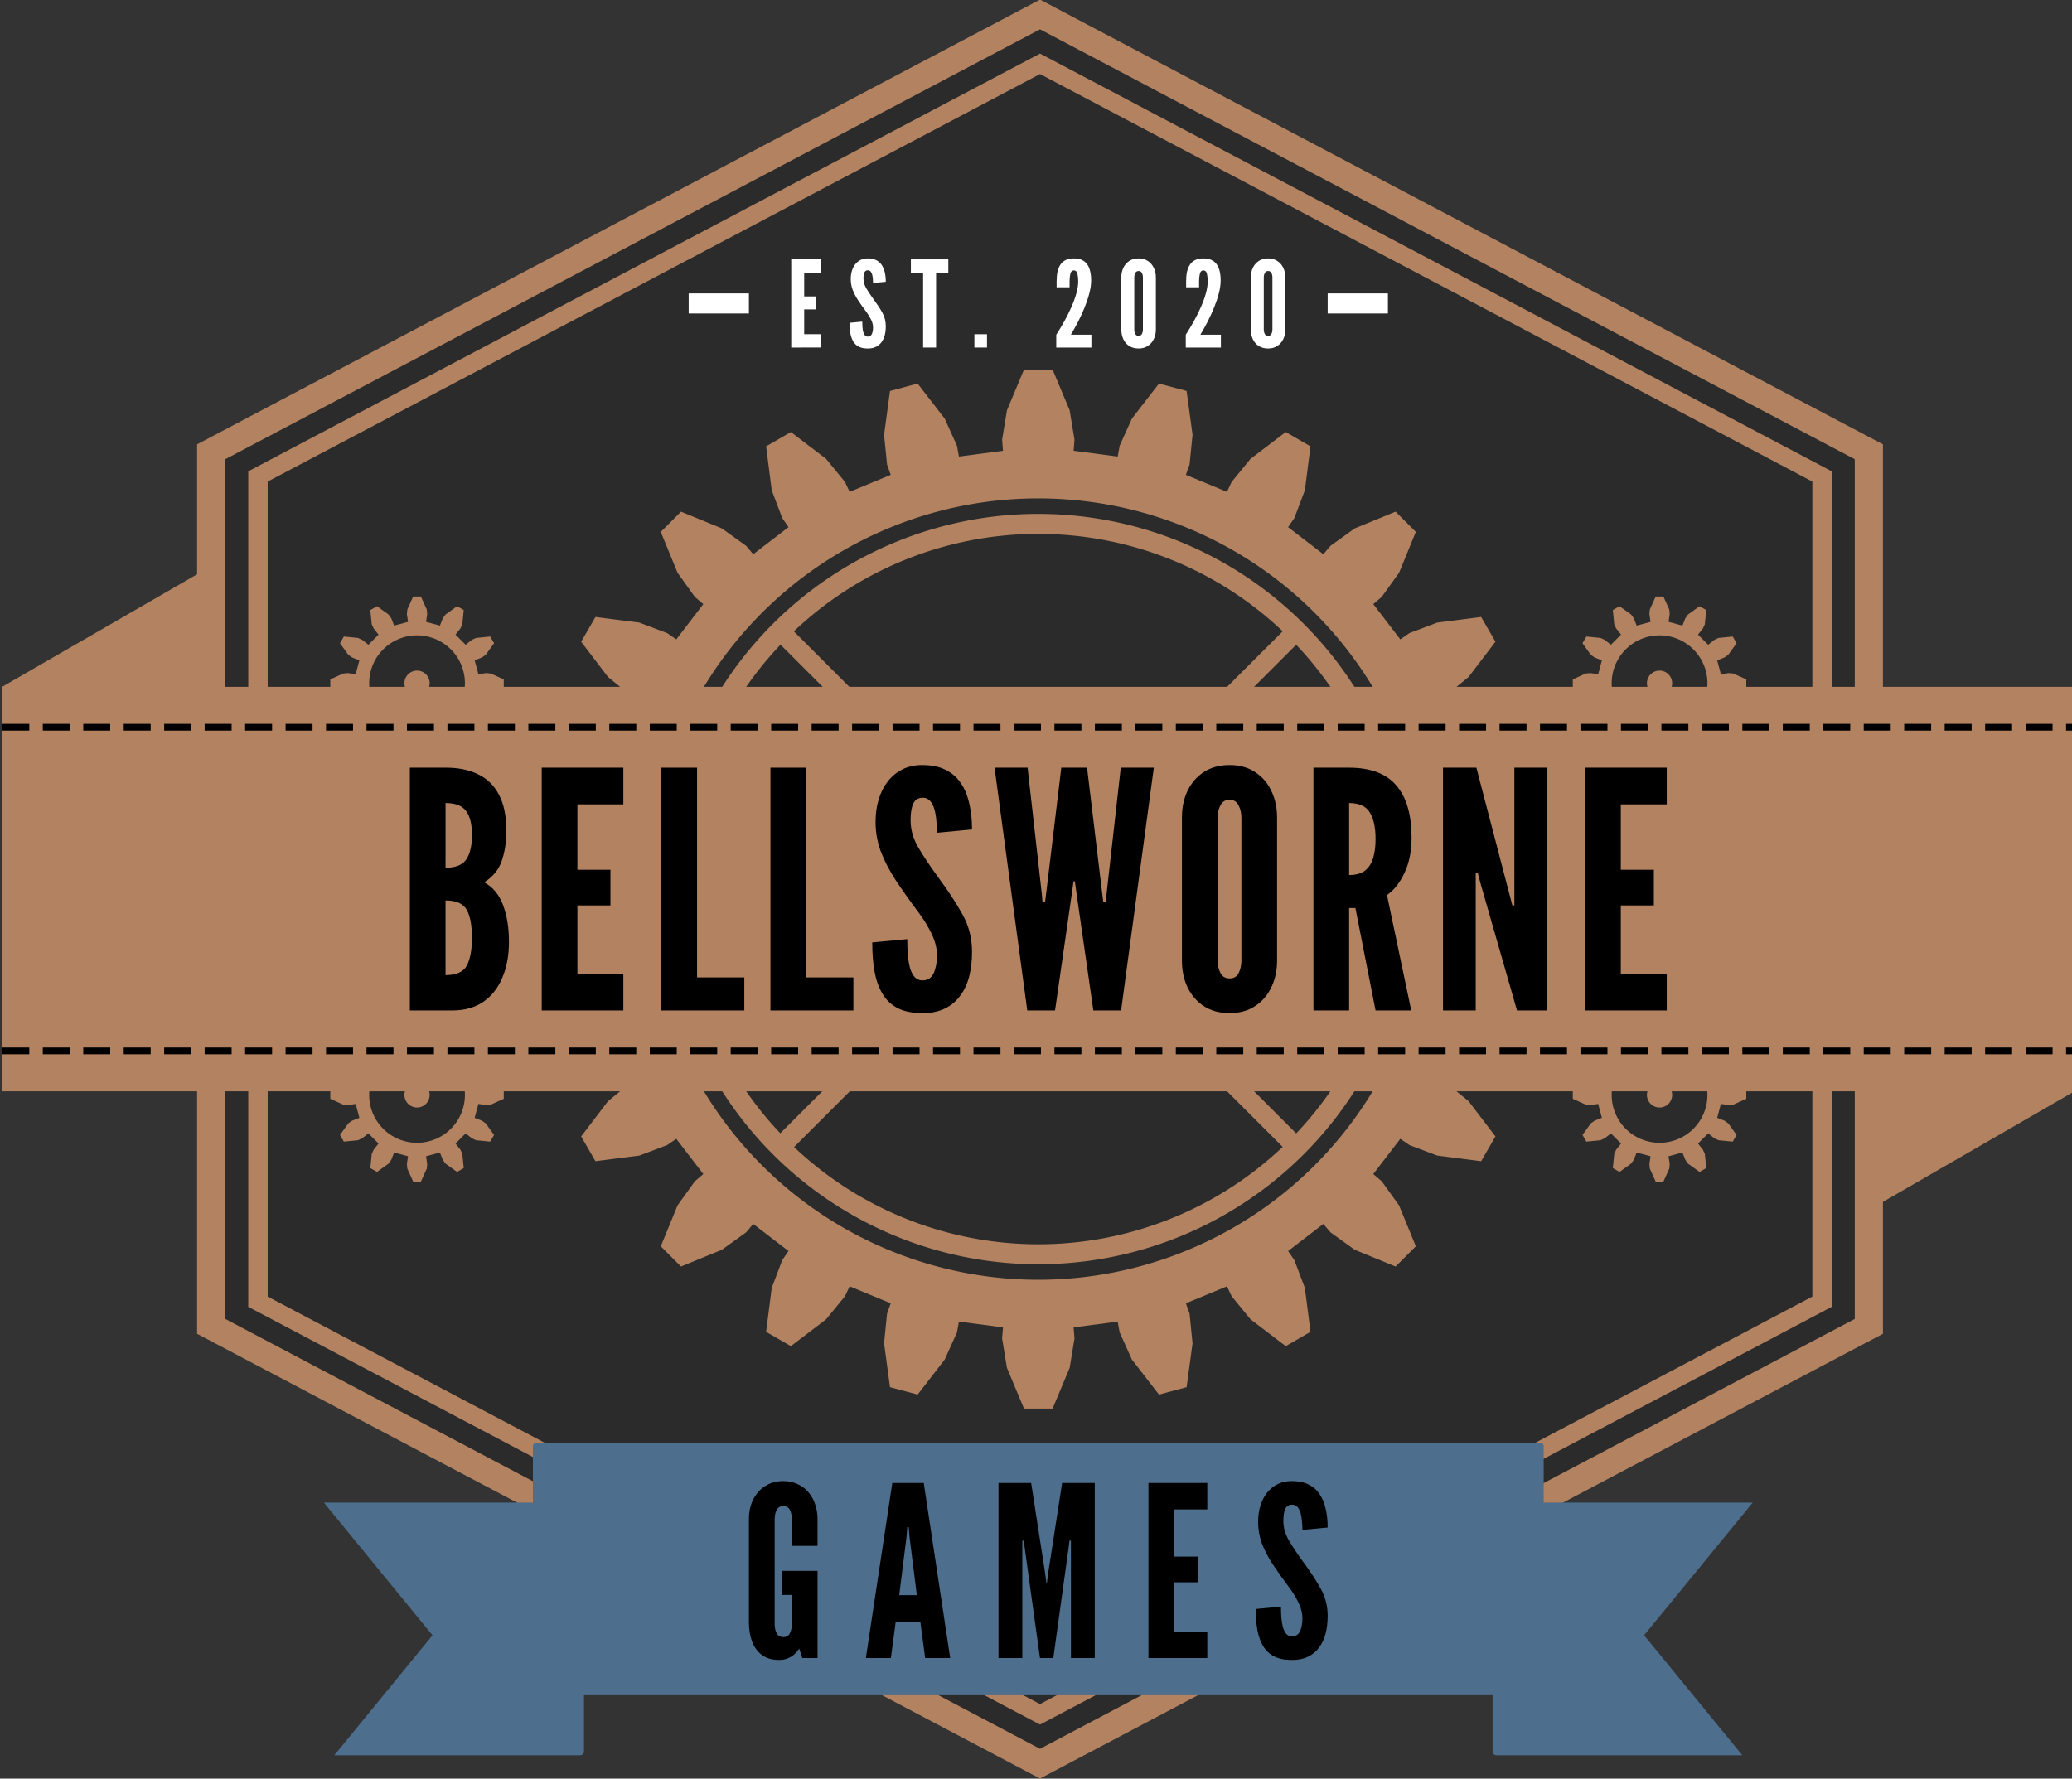 <?xml version="1.0" encoding="UTF-8" standalone="no"?>
<svg
   sodipodi:docname="bellsworne-games-logo-no-bg.svg"
   inkscape:version="1.2.2 (b0a8486541, 2022-12-01)"
   id="svg8"
   version="1.1"
   viewBox="0 0 635 545.221"
   height="2060.677"
   width="2400"
   inkscape:export-filename="D:\Bellsworne\bellsworne-banner-v1.png"
   inkscape:export-xdpi="95.800003"
   inkscape:export-ydpi="95.800003"
   xmlns:inkscape="http://www.inkscape.org/namespaces/inkscape"
   xmlns:sodipodi="http://sodipodi.sourceforge.net/DTD/sodipodi-0.dtd"
   xmlns="http://www.w3.org/2000/svg"
   xmlns:svg="http://www.w3.org/2000/svg"
   xmlns:rdf="http://www.w3.org/1999/02/22-rdf-syntax-ns#"
   xmlns:cc="http://creativecommons.org/ns#"
   xmlns:dc="http://purl.org/dc/elements/1.1/">
  <rect x="0" y="0" width="635" height="545.221" fill="#333333" stroke="none"/>
  <defs
     id="defs2" />
  <sodipodi:namedview
     id="base"
     pagecolor="#ffffff"
     bordercolor="#666666"
     borderopacity="1.0"
     inkscape:pageopacity="0"
     inkscape:pageshadow="2"
     inkscape:zoom="0.04"
     inkscape:cx="-2125"
     inkscape:cy="1275"
     inkscape:document-units="px"
     inkscape:current-layer="layer1"
     inkscape:document-rotation="0"
     showgrid="false"
     inkscape:showpageshadow="false"
     showborder="false"
     units="px"
     inkscape:window-width="1920"
     inkscape:window-height="1016"
     inkscape:window-x="0"
     inkscape:window-y="0"
     inkscape:window-maximized="1"
     inkscape:snap-nodes="true"
     inkscape:snap-smooth-nodes="true"
     inkscape:snap-midpoints="false"
     inkscape:snap-intersection-paths="false"
     inkscape:object-paths="false"
     inkscape:snap-text-baseline="false"
     inkscape:snap-others="false"
     inkscape:object-nodes="false"
     inkscape:snap-bbox="false"
     inkscape:bbox-nodes="false"
     inkscape:snap-bbox-edge-midpoints="false"
     inkscape:snap-bbox-midpoints="false"
     inkscape:snap-global="true"
     inkscape:snap-object-midpoints="false"
     inkscape:pagecheckerboard="0"
     inkscape:deskcolor="#d1d1d1" />
  <g
     inkscape:label="Layer 1"
     inkscape:groupmode="layer"
     id="layer1"
     transform="translate(9915.468,544.427)">
    <g
       id="g3670"
       transform="matrix(2.056,0,0,2.056,-13471.28,129.424)"
       style="display:inline">
      <path
         id="ellipse3609"
         style="fill:#ff0000;stroke-width:0.265"
         d="m 1950.078,-150.134 a 64.216,39.688 0 0 1 -64.216,39.688 64.216,39.688 0 0 1 -64.216,-39.688 64.216,39.688 0 0 1 64.216,-39.688 64.216,39.688 0 0 1 64.216,39.688 z" />
      <path
         style="fill:#b28261;fill-opacity:1;stroke:none;stroke-width:0.265px;stroke-linecap:butt;stroke-linejoin:miter;stroke-opacity:1"
         d="m 2038.704,-165.037 -49.179,28.393 2.7,-40.742 39.158,-0.794 z"
         id="path3611" />
      <path
         style="fill:#b28261;fill-opacity:1;stroke:none;stroke-width:0.265px;stroke-linecap:butt;stroke-linejoin:miter;stroke-opacity:1"
         d="m 1729.795,-225.347 42.385,-24.471 -1.676,43.328 -34.925,-6.615 -5.783,-12.242"
         id="path3613" />
      <path
         id="path3615"
         style="fill:#2b2b2b;stroke-width:2.646"
         inkscape:transform-center-x="6.6571939e-06"
         inkscape:transform-center-y="1.7657093e-06"
         transform="matrix(1.094,0,0,1,1243.464,-106.886)"
         d="m 692.519,-26.785 -106.557,61.521 -106.557,-61.521 0,-123.041 106.557,-61.521 106.557,61.521 z" />
      <path
         id="path3617"
         style="fill:#2b2b2b;stroke-width:3.839"
         inkscape:transform-center-x="6.1697596e-06"
         inkscape:transform-center-y="1.6364255e-06"
         transform="matrix(1.094,0,0,1,1243.464,-106.886)"
         d="m 698.892,-23.106 -112.93,65.2 -112.93,-65.2 0,-130.4 112.93,-65.2 112.93,65.2 z" />
      <path
         id="path3619"
         style="fill:none;stroke:#b28261;stroke-width:2.646"
         inkscape:transform-center-x="6.6571939e-06"
         inkscape:transform-center-y="1.7657093e-06"
         transform="matrix(1.094,0,0,1,1243.464,-106.886)"
         d="m 692.519,-26.785 -106.557,61.521 -106.557,-61.521 0,-123.041 106.557,-61.521 106.557,61.521 z" />
      <path
         id="path3621"
         style="fill:none;stroke:#b28261;stroke-width:3.839"
         inkscape:transform-center-x="6.1697596e-06"
         inkscape:transform-center-y="1.6364255e-06"
         transform="matrix(1.094,0,0,1,1243.464,-106.886)"
         d="m 698.892,-23.106 -112.93,65.2 -112.93,-65.2 0,-130.4 112.93,-65.2 112.93,65.2 z" />
      <path
         id="path3623"
         style="fill:#b28261;fill-opacity:1;stroke:none;stroke-width:0.936"
         d="m 1882.117,-272.643 -2.545,6.083 -0.717,4.377 0.133,1.642 -6.57,0.865 -0.296,-1.62 -1.825,-4.043 -4.034,-5.219 -4.12,1.104 -0.883,6.535 0.441,4.414 0.552,1.551 -6.122,2.536 -0.706,-1.488 -2.809,-3.432 -5.248,-3.995 -3.692,2.132 0.838,6.541 1.567,4.149 0.936,1.357 -5.257,4.032 -1.066,-1.254 -3.602,-2.587 -6.102,-2.501 -3.015,3.015 2.502,6.102 2.587,3.602 1.254,1.066 -4.032,5.257 -1.357,-0.936 -4.149,-1.567 -6.541,-0.837 -2.132,3.692 3.995,5.248 3.432,2.809 1.488,0.706 -2.536,6.122 -1.551,-0.554 -4.414,-0.439 -6.535,0.883 -1.103,4.12 5.217,4.034 4.043,1.825 1.62,0.296 -0.865,6.568 -1.642,-0.132 -4.377,0.717 -6.084,2.545 v 4.264 l 6.084,2.545 4.377,0.719 1.642,-0.133 0.865,6.568 -1.62,0.298 -4.043,1.825 -5.217,4.034 1.103,4.118 6.535,0.885 4.414,-0.441 1.551,-0.552 2.536,6.12 -1.488,0.706 -3.432,2.81 -3.995,5.246 2.132,3.694 6.541,-0.837 4.149,-1.569 1.357,-0.934 4.032,5.255 -1.254,1.068 -2.587,3.602 -2.502,6.102 3.015,3.015 6.102,-2.501 3.602,-2.589 1.066,-1.254 5.257,4.034 -0.936,1.355 -1.567,4.149 -0.838,6.542 3.692,2.132 5.248,-3.997 2.809,-3.432 0.706,-1.487 6.122,2.534 -0.552,1.552 -0.441,4.412 0.883,6.537 4.12,1.103 4.034,-5.217 1.825,-4.043 0.296,-1.62 6.57,0.865 -0.133,1.642 0.717,4.376 2.545,6.085 h 4.264 l 2.547,-6.085 0.717,-4.376 -0.133,-1.642 6.568,-0.865 0.298,1.62 1.825,4.043 4.034,5.217 4.12,-1.103 0.883,-6.537 -0.441,-4.412 -0.552,-1.552 6.12,-2.534 0.708,1.487 2.809,3.432 5.246,3.997 3.693,-2.132 -0.837,-6.542 -1.569,-4.149 -0.934,-1.355 5.255,-4.034 1.068,1.254 3.602,2.589 6.102,2.501 3.015,-3.015 -2.501,-6.102 -2.589,-3.602 -1.254,-1.068 4.034,-5.255 1.355,0.934 4.149,1.569 6.543,0.837 2.132,-3.694 -3.995,-5.246 -3.434,-2.81 -1.487,-0.706 2.534,-6.12 1.552,0.552 4.412,0.441 6.537,-0.885 1.103,-4.118 -5.217,-4.034 -4.043,-1.825 -1.62,-0.298 0.865,-6.568 1.642,0.133 4.378,-0.719 6.083,-2.545 v -4.264 l -6.083,-2.545 -4.378,-0.717 -1.642,0.132 -0.865,-6.568 1.62,-0.296 4.043,-1.825 5.217,-4.034 -1.103,-4.12 -6.537,-0.883 -4.412,0.439 -1.552,0.554 -2.534,-6.122 1.487,-0.706 3.434,-2.809 3.995,-5.248 -2.132,-3.692 -6.543,0.837 -4.149,1.567 -1.355,0.936 -4.034,-5.257 1.254,-1.066 2.589,-3.602 2.501,-6.102 -3.015,-3.015 -6.102,2.501 -3.602,2.587 -1.068,1.254 -5.255,-4.032 0.934,-1.357 1.569,-4.149 0.837,-6.541 -3.693,-2.132 -5.246,3.995 -2.809,3.432 -0.708,1.488 -6.12,-2.536 0.552,-1.551 0.441,-4.414 -0.883,-6.535 -4.12,-1.104 -4.034,5.219 -1.825,4.043 -0.298,1.62 -6.568,-0.865 0.133,-1.642 -0.717,-4.377 -2.547,-6.083 z m 1.915,19.199 a 58.252,58.252 0 0 1 0.218,0 58.252,58.252 0 0 1 58.253,58.251 58.252,58.252 0 0 1 -58.253,58.253 58.252,58.252 0 0 1 -58.251,-58.253 58.252,58.252 0 0 1 58.033,-58.251 z m 0.218,2.313 a 55.938,55.938 0 0 0 -55.938,55.94 55.938,55.938 0 0 0 55.938,55.938 55.938,55.938 0 0 0 55.94,-55.938 55.938,55.938 0 0 0 -55.94,-55.94 z m -0.296,2.979 a 52.959,52.959 0 0 1 0.296,0 52.959,52.959 0 0 1 36.433,14.522 l -31.655,31.655 a 8.185,8.185 0 0 0 -4.452,-1.318 8.185,8.185 0 0 0 -4.849,1.591 l -31.917,-31.919 a 52.959,52.959 0 0 1 36.144,-14.531 z m -38.132,16.519 31.961,31.961 a 8.185,8.185 0 0 0 -1.393,4.566 8.185,8.185 0 0 0 1.3,4.425 l -31.898,31.897 a 52.959,52.959 0 0 1 -14.5,-36.406 52.959,52.959 0 0 1 14.531,-36.442 z m 76.867,0.011 a 52.959,52.959 0 0 1 14.522,36.433 52.959,52.959 0 0 1 -14.518,36.426 l -31.509,-31.509 a 8.185,8.185 0 0 0 1.578,-4.833 8.185,8.185 0 0 0 -1.657,-4.935 z m -43.021,43.067 a 8.185,8.185 0 0 0 4.908,1.636 8.185,8.185 0 0 0 4.549,-1.382 l 31.553,31.553 a 52.959,52.959 0 0 1 -36.428,14.518 52.959,52.959 0 0 1 -36.408,-14.498 z" />
      <path
         id="path3625"
         style="fill:#b28261;fill-opacity:1;stroke:none;stroke-width:0.581;stroke-opacity:1"
         d="m 1791.072,-238.813 -0.874,1.931 -0.067,0.685 0.171,1.167 -2.067,0.554 -0.435,-1.097 -0.4,-0.559 -1.723,-1.235 -0.994,0.574 0.208,2.11 0.285,0.626 0.732,0.925 -1.513,1.513 -0.925,-0.732 -0.626,-0.285 -2.11,-0.208 -0.574,0.994 1.235,1.723 0.559,0.4 1.097,0.435 -0.554,2.067 -1.167,-0.171 -0.685,0.067 -1.931,0.874 v 1.148 l 1.931,0.874 0.685,0.066 1.167,-0.171 0.554,2.067 -1.097,0.435 -0.559,0.4 -1.235,1.722 0.574,0.994 2.11,-0.209 0.626,-0.285 0.925,-0.732 1.513,1.513 -0.732,0.925 -0.285,0.626 -0.208,2.109 0.994,0.574 1.723,-1.235 0.4,-0.56 0.435,-1.097 2.067,0.554 -0.171,1.167 0.067,0.685 0.874,1.931 h 1.147 l 0.874,-1.931 0.066,-0.685 -0.171,-1.167 2.067,-0.554 0.435,1.097 0.4,0.56 1.722,1.235 0.994,-0.574 -0.208,-2.109 -0.285,-0.626 -0.732,-0.925 1.513,-1.513 0.925,0.732 0.626,0.285 2.109,0.209 0.574,-0.994 -1.235,-1.722 -0.56,-0.4 -1.097,-0.435 0.554,-2.067 1.167,0.171 0.685,-0.066 1.931,-0.874 v -1.148 l -1.931,-0.874 -0.685,-0.067 -1.167,0.171 -0.554,-2.067 1.097,-0.435 0.56,-0.4 1.235,-1.723 -0.574,-0.994 -2.109,0.208 -0.626,0.285 -0.925,0.732 -1.513,-1.513 0.732,-0.925 0.285,-0.626 0.208,-2.11 -0.994,-0.574 -1.722,1.235 -0.4,0.559 -0.435,1.097 -2.067,-0.554 0.171,-1.167 -0.066,-0.685 -0.874,-1.931 z m 0.522,5.795 a 7.135,7.135 0 0 1 0.052,0 7.135,7.135 0 0 1 7.135,7.135 7.135,7.135 0 0 1 -7.135,7.135 7.135,7.135 0 0 1 -7.135,-7.135 7.135,7.135 0 0 1 7.083,-7.135 z" />
      <path
         id="path3627"
         style="fill:#b28261;fill-opacity:1;stroke:none;stroke-width:0.032;stroke-miterlimit:4;stroke-dasharray:none;stroke-dashoffset:0;stroke-opacity:1"
         d="m 1793.526,-225.883 a 1.88,1.88 0 0 1 -1.88,1.88 1.88,1.88 0 0 1 -1.881,-1.88 1.88,1.88 0 0 1 1.881,-1.88 1.88,1.88 0 0 1 1.88,1.88 z" />
      <path
         id="path3629"
         style="fill:#b28261;fill-opacity:1;stroke:none;stroke-width:0.581;stroke-opacity:1"
         d="m 1976.28,-238.813 -0.874,1.931 -0.067,0.685 0.171,1.167 -2.067,0.554 -0.435,-1.097 -0.4,-0.559 -1.723,-1.235 -0.994,0.574 0.208,2.11 0.285,0.626 0.732,0.925 -1.513,1.513 -0.925,-0.732 -0.626,-0.285 -2.11,-0.208 -0.574,0.994 1.235,1.723 0.559,0.4 1.097,0.435 -0.554,2.067 -1.167,-0.171 -0.685,0.067 -1.931,0.874 v 1.148 l 1.931,0.874 0.685,0.066 1.167,-0.171 0.554,2.067 -1.097,0.435 -0.559,0.4 -1.235,1.722 0.574,0.994 2.11,-0.209 0.626,-0.285 0.925,-0.732 1.513,1.513 -0.732,0.925 -0.285,0.626 -0.208,2.109 0.994,0.574 1.723,-1.235 0.4,-0.56 0.435,-1.097 2.067,0.554 -0.171,1.167 0.067,0.685 0.874,1.931 h 1.147 l 0.874,-1.931 0.066,-0.685 -0.171,-1.167 2.067,-0.554 0.435,1.097 0.4,0.56 1.722,1.235 0.994,-0.574 -0.208,-2.109 -0.285,-0.626 -0.732,-0.925 1.513,-1.513 0.925,0.732 0.626,0.285 2.109,0.209 0.574,-0.994 -1.235,-1.722 -0.56,-0.4 -1.097,-0.435 0.554,-2.067 1.167,0.171 0.685,-0.066 1.931,-0.874 v -1.148 l -1.931,-0.874 -0.685,-0.067 -1.167,0.171 -0.554,-2.067 1.097,-0.435 0.56,-0.4 1.235,-1.723 -0.574,-0.994 -2.109,0.208 -0.626,0.285 -0.925,0.732 -1.513,-1.513 0.732,-0.925 0.285,-0.626 0.208,-2.11 -0.994,-0.574 -1.722,1.235 -0.4,0.559 -0.435,1.097 -2.067,-0.554 0.171,-1.167 -0.066,-0.685 -0.874,-1.931 z m 0.522,5.795 a 7.135,7.135 0 0 1 0.052,0 7.135,7.135 0 0 1 7.135,7.135 7.135,7.135 0 0 1 -7.135,7.135 7.135,7.135 0 0 1 -7.135,-7.135 7.135,7.135 0 0 1 7.083,-7.135 z" />
      <path
         id="path3631"
         style="fill:#b28261;fill-opacity:1;stroke:none;stroke-width:0.032;stroke-miterlimit:4;stroke-dasharray:none;stroke-dashoffset:0;stroke-opacity:1"
         d="m 1978.734,-225.883 a 1.88,1.88 0 0 1 -1.881,1.88 1.88,1.88 0 0 1 -1.88,-1.88 1.88,1.88 0 0 1 1.88,-1.88 1.88,1.88 0 0 1 1.881,1.88 z" />
      <path
         id="path3633"
         style="fill:#b28261;fill-opacity:1;stroke:none;stroke-width:0.581;stroke-opacity:1"
         d="m 1791.072,-177.429 -0.874,1.931 -0.067,0.685 0.171,1.167 -2.067,0.554 -0.435,-1.097 -0.4,-0.559 -1.723,-1.235 -0.994,0.574 0.208,2.11 0.285,0.626 0.732,0.925 -1.513,1.513 -0.925,-0.732 -0.626,-0.285 -2.11,-0.208 -0.574,0.994 1.235,1.723 0.559,0.4 1.097,0.435 -0.554,2.067 -1.167,-0.171 -0.685,0.067 -1.931,0.874 v 1.148 l 1.931,0.874 0.685,0.066 1.167,-0.171 0.554,2.067 -1.097,0.435 -0.559,0.4 -1.235,1.722 0.574,0.994 2.11,-0.209 0.626,-0.285 0.925,-0.732 1.513,1.513 -0.732,0.925 -0.285,0.626 -0.208,2.109 0.994,0.574 1.723,-1.235 0.4,-0.56 0.435,-1.097 2.067,0.554 -0.171,1.167 0.067,0.685 0.874,1.931 h 1.147 l 0.874,-1.931 0.066,-0.685 -0.171,-1.167 2.067,-0.554 0.435,1.097 0.4,0.56 1.722,1.235 0.994,-0.574 -0.208,-2.109 -0.285,-0.626 -0.732,-0.925 1.513,-1.513 0.925,0.732 0.626,0.285 2.109,0.209 0.574,-0.994 -1.235,-1.722 -0.56,-0.4 -1.097,-0.435 0.554,-2.067 1.167,0.171 0.685,-0.066 1.931,-0.874 v -1.148 l -1.931,-0.874 -0.685,-0.067 -1.167,0.171 -0.554,-2.067 1.097,-0.435 0.56,-0.4 1.235,-1.723 -0.574,-0.994 -2.109,0.208 -0.626,0.285 -0.925,0.732 -1.513,-1.513 0.732,-0.925 0.285,-0.626 0.208,-2.11 -0.994,-0.574 -1.722,1.235 -0.4,0.559 -0.435,1.097 -2.067,-0.554 0.171,-1.167 -0.066,-0.685 -0.874,-1.931 z m 0.522,5.795 a 7.135,7.135 0 0 1 0.052,0 7.135,7.135 0 0 1 7.135,7.135 7.135,7.135 0 0 1 -7.135,7.135 7.135,7.135 0 0 1 -7.135,-7.135 7.135,7.135 0 0 1 7.083,-7.135 z" />
      <path
         id="path3635"
         style="fill:#b28261;fill-opacity:1;stroke:none;stroke-width:0.032;stroke-miterlimit:4;stroke-dasharray:none;stroke-dashoffset:0;stroke-opacity:1"
         d="m 1793.526,-164.5 a 1.88,1.88 0 0 1 -1.88,1.88 1.88,1.88 0 0 1 -1.881,-1.88 1.88,1.88 0 0 1 1.881,-1.88 1.88,1.88 0 0 1 1.88,1.88 z" />
      <path
         id="path3637"
         style="fill:#b28261;fill-opacity:1;stroke:none;stroke-width:0.581;stroke-opacity:1"
         d="m 1976.28,-177.429 -0.874,1.931 -0.067,0.685 0.171,1.167 -2.067,0.554 -0.435,-1.097 -0.4,-0.559 -1.723,-1.235 -0.994,0.574 0.208,2.11 0.285,0.626 0.732,0.925 -1.513,1.513 -0.925,-0.732 -0.626,-0.285 -2.11,-0.208 -0.574,0.994 1.235,1.723 0.559,0.4 1.097,0.435 -0.554,2.067 -1.167,-0.171 -0.685,0.067 -1.931,0.874 v 1.148 l 1.931,0.874 0.685,0.066 1.167,-0.171 0.554,2.067 -1.097,0.435 -0.559,0.4 -1.235,1.722 0.574,0.994 2.11,-0.209 0.626,-0.285 0.925,-0.732 1.513,1.513 -0.732,0.925 -0.285,0.626 -0.208,2.109 0.994,0.574 1.723,-1.235 0.4,-0.56 0.435,-1.097 2.067,0.554 -0.171,1.167 0.067,0.685 0.874,1.931 h 1.147 l 0.874,-1.931 0.066,-0.685 -0.171,-1.167 2.067,-0.554 0.435,1.097 0.4,0.56 1.722,1.235 0.994,-0.574 -0.208,-2.109 -0.285,-0.626 -0.732,-0.925 1.513,-1.513 0.925,0.732 0.626,0.285 2.109,0.209 0.574,-0.994 -1.235,-1.722 -0.56,-0.4 -1.097,-0.435 0.554,-2.067 1.167,0.171 0.685,-0.066 1.931,-0.874 v -1.148 l -1.931,-0.874 -0.685,-0.067 -1.167,0.171 -0.554,-2.067 1.097,-0.435 0.56,-0.4 1.235,-1.723 -0.574,-0.994 -2.109,0.208 -0.626,0.285 -0.925,0.732 -1.513,-1.513 0.732,-0.925 0.285,-0.626 0.208,-2.11 -0.994,-0.574 -1.722,1.235 -0.4,0.559 -0.435,1.097 -2.067,-0.554 0.171,-1.167 -0.066,-0.685 -0.874,-1.931 z m 0.522,5.795 a 7.135,7.135 0 0 1 0.052,0 7.135,7.135 0 0 1 7.135,7.135 7.135,7.135 0 0 1 -7.135,7.135 7.135,7.135 0 0 1 -7.135,-7.135 7.135,7.135 0 0 1 7.083,-7.135 z" />
      <path
         id="path3639"
         style="fill:#b28261;fill-opacity:1;stroke:none;stroke-width:0.032;stroke-miterlimit:4;stroke-dasharray:none;stroke-dashoffset:0;stroke-opacity:1"
         d="m 1978.734,-164.5 a 1.88,1.88 0 0 1 -1.881,1.88 1.88,1.88 0 0 1 -1.88,-1.88 1.88,1.88 0 0 1 1.88,-1.88 1.88,1.88 0 0 1 1.881,1.88 z" />
      <path
         id="rect3641"
         style="fill:#b28261;stroke-width:3.597"
         d="m 1729.795,-225.347 h 308.908 v 60.31 h -308.908 z" />
      <g
         aria-label="BELLSWORNE"
         id="text3645"
         style="font-size:49.248px;line-height:1.25;-inkscape-font-specification:sans-serif;letter-spacing:1.73px;stroke-width:0.513">
        <path
           d="m 1790.574,-177.093 v -36.197 h 5.417 q 2.758,0 4.752,0.985 2.019,0.96 3.103,3.029 1.108,2.068 1.108,5.343 0,2.61 -0.69,4.555 -0.665,1.945 -2.61,3.176 1.97,1.083 2.832,3.447 0.862,2.339 0.862,5.417 0,3.029 -0.985,5.343 -0.96,2.315 -2.856,3.62 -1.871,1.28 -4.629,1.28 z m 5.319,-5.27 q 2.413,0 3.176,-1.428 0.763,-1.453 0.763,-4.137 0,-2.733 -0.763,-4.137 -0.763,-1.428 -3.176,-1.428 z m 0,-16.006 q 2.241,0 3.078,-1.231 0.862,-1.231 0.862,-3.644 0,-2.438 -0.886,-3.595 -0.862,-1.182 -3.053,-1.182 z"
           style="font-family:'League Gothic';-inkscape-font-specification:'League Gothic';text-align:center;text-anchor:middle"
           id="path326" />
        <path
           d="m 1810.231,-177.093 v -36.197 h 12.164 v 5.466 h -6.845 v 9.751 h 4.925 v 5.319 h -4.925 v 10.194 h 6.845 v 5.467 z"
           style="font-family:'League Gothic';-inkscape-font-specification:'League Gothic';text-align:center;text-anchor:middle"
           id="path328" />
        <path
           d="m 1828.066,-177.093 v -36.197 h 5.319 v 31.272 h 7.043 v 4.925 z"
           style="font-family:'League Gothic';-inkscape-font-specification:'League Gothic';text-align:center;text-anchor:middle"
           id="path330" />
        <path
           d="m 1844.324,-177.093 v -36.197 h 5.319 v 31.272 h 7.042 v 4.925 z"
           style="font-family:'League Gothic';-inkscape-font-specification:'League Gothic';text-align:center;text-anchor:middle"
           id="path332" />
        <path
           d="m 1866.985,-176.699 q -2.192,0 -3.644,-0.714 -1.453,-0.739 -2.29,-2.118 -0.837,-1.379 -1.207,-3.324 -0.345,-1.945 -0.345,-4.383 l 5.22,-0.492 q 0,1.182 0.074,2.29 0.099,1.083 0.32,1.97 0.246,0.862 0.69,1.379 0.468,0.517 1.182,0.517 1.182,0 1.674,-1.083 0.492,-1.108 0.492,-2.659 0,-1.551 -0.813,-3.226 -0.813,-1.674 -1.945,-3.176 -1.921,-2.561 -3.373,-4.752 -1.428,-2.192 -2.241,-4.309 -0.788,-2.118 -0.788,-4.432 0,-1.822 0.468,-3.349 0.468,-1.551 1.354,-2.684 0.911,-1.157 2.192,-1.798 1.28,-0.64 2.93,-0.64 2.044,0 3.447,0.689 1.428,0.689 2.29,1.97 0.886,1.28 1.28,3.053 0.419,1.748 0.419,3.891 l -5.22,0.492 q 0,-0.911 -0.099,-1.822 -0.074,-0.936 -0.295,-1.699 -0.222,-0.763 -0.64,-1.231 -0.419,-0.468 -1.083,-0.468 -1.034,0 -1.428,0.886 -0.394,0.862 -0.394,2.462 0,2.068 1.108,3.989 1.108,1.921 2.979,4.482 2.241,3.029 3.644,5.565 1.428,2.536 1.428,5.614 0,1.945 -0.419,3.62 -0.419,1.65 -1.33,2.881 -0.886,1.231 -2.29,1.921 -1.379,0.689 -3.349,0.689 z"
           style="font-family:'League Gothic';-inkscape-font-specification:'League Gothic';text-align:center;text-anchor:middle"
           id="path334" />
        <path
           d="m 1882.603,-177.093 -4.875,-36.197 h 4.925 l 2.118,18.813 0.099,1.182 h 0.394 l 0.148,-1.182 2.265,-18.813 h 3.841 l 2.265,18.813 0.148,1.182 h 0.394 l 0.099,-1.182 2.118,-18.813 h 4.925 l -4.875,36.197 h -4.137 l -2.462,-17.138 -0.295,-2.118 h -0.197 l -0.295,2.118 -2.462,17.138 z"
           style="font-family:'League Gothic';-inkscape-font-specification:'League Gothic';text-align:center;text-anchor:middle"
           id="path336" />
        <path
           d="m 1912.75,-176.699 q -2.216,0 -3.817,-1.034 -1.576,-1.034 -2.438,-2.807 -0.837,-1.773 -0.837,-3.989 v -21.324 q 0,-2.241 0.837,-3.989 0.862,-1.773 2.438,-2.807 1.601,-1.034 3.817,-1.034 2.216,0 3.792,1.034 1.601,1.034 2.438,2.807 0.862,1.773 0.862,3.989 v 21.324 q 0,2.216 -0.862,3.989 -0.837,1.773 -2.438,2.807 -1.576,1.034 -3.792,1.034 z m 0,-5.171 q 0.985,0 1.379,-0.813 0.394,-0.837 0.394,-1.847 v -21.324 q 0,-1.01 -0.419,-1.822 -0.419,-0.837 -1.354,-0.837 -0.911,0 -1.354,0.837 -0.419,0.813 -0.419,1.822 v 21.324 q 0,1.01 0.419,1.847 0.419,0.813 1.354,0.813 z"
           style="font-family:'League Gothic';-inkscape-font-specification:'League Gothic';text-align:center;text-anchor:middle"
           id="path338" />
        <path
           d="m 1925.265,-177.093 v -36.197 h 5.319 q 4.777,0 7.042,2.659 2.265,2.635 2.265,7.781 0,3.053 -1.083,5.294 -1.059,2.216 -2.586,3.25 l 3.62,17.212 h -5.319 l -3.004,-15.267 h -0.936 v 15.267 z m 5.319,-20.192 q 1.477,0 2.339,-0.64 0.862,-0.665 1.231,-1.871 0.369,-1.207 0.369,-2.856 0,-2.586 -0.862,-3.964 -0.837,-1.404 -3.078,-1.404 z"
           style="font-family:'League Gothic';-inkscape-font-specification:'League Gothic';text-align:center;text-anchor:middle"
           id="path340" />
        <path
           d="m 1944.577,-177.093 v -36.197 h 4.974 l 4.925,18.862 0.443,1.674 h 0.295 v -20.536 h 4.875 v 36.197 h -4.481 l -5.417,-18.862 -0.443,-1.674 h -0.295 v 20.536 z"
           style="font-family:'League Gothic';-inkscape-font-specification:'League Gothic';text-align:center;text-anchor:middle"
           id="path342" />
        <path
           d="m 1965.761,-177.093 v -36.197 h 12.164 v 5.466 h -6.846 v 9.751 h 4.925 v 5.319 h -4.925 v 10.194 h 6.846 v 5.467 z"
           style="font-family:'League Gothic';-inkscape-font-specification:'League Gothic';text-align:center;text-anchor:middle"
           id="path344" />
      </g>
      <path
         style="color:#000000;font-style:normal;font-variant:normal;font-weight:normal;font-stretch:normal;font-size:medium;line-height:normal;font-family:sans-serif;font-variant-ligatures:normal;font-variant-position:normal;font-variant-caps:normal;font-variant-numeric:normal;font-variant-alternates:normal;font-variant-east-asian:normal;font-feature-settings:normal;font-variation-settings:normal;text-indent:0;text-align:start;text-decoration:none;text-decoration-line:none;text-decoration-style:solid;text-decoration-color:#000000;letter-spacing:normal;word-spacing:normal;text-transform:none;writing-mode:lr-tb;direction:ltr;text-orientation:mixed;dominant-baseline:auto;baseline-shift:baseline;text-anchor:start;white-space:normal;shape-padding:0;shape-margin:0;inline-size:0;clip-rule:nonzero;display:inline;overflow:visible;visibility:visible;isolation:auto;mix-blend-mode:normal;color-interpolation:sRGB;color-interpolation-filters:linearRGB;solid-color:#000000;solid-opacity:1;vector-effect:none;fill:#b28261;fill-opacity:1;fill-rule:nonzero;stroke:none;stroke-width:1.005;stroke-linecap:butt;stroke-linejoin:miter;stroke-miterlimit:4;stroke-dasharray:4.021, 2.011;stroke-dashoffset:0;stroke-opacity:1;color-rendering:auto;image-rendering:auto;shape-rendering:auto;text-rendering:auto;enable-background:accumulate;stop-color:#000000"
         d="m 1729.826,-219.32 h 308.846"
         id="path3648" />
      <path
         style="color:#000000;font-style:normal;font-variant:normal;font-weight:normal;font-stretch:normal;font-size:medium;line-height:normal;font-family:sans-serif;font-variant-ligatures:normal;font-variant-position:normal;font-variant-caps:normal;font-variant-numeric:normal;font-variant-alternates:normal;font-variant-east-asian:normal;font-feature-settings:normal;font-variation-settings:normal;text-indent:0;text-align:start;text-decoration:none;text-decoration-line:none;text-decoration-style:solid;text-decoration-color:#000000;letter-spacing:normal;word-spacing:normal;text-transform:none;writing-mode:lr-tb;direction:ltr;text-orientation:mixed;dominant-baseline:auto;baseline-shift:baseline;text-anchor:start;white-space:normal;shape-padding:0;shape-margin:0;inline-size:0;clip-rule:nonzero;display:inline;overflow:visible;visibility:visible;isolation:auto;mix-blend-mode:normal;color-interpolation:sRGB;color-interpolation-filters:linearRGB;solid-color:#000000;solid-opacity:1;vector-effect:none;fill:#000000;fill-opacity:1;fill-rule:nonzero;stroke:none;stroke-width:0.76;stroke-linecap:butt;stroke-linejoin:miter;stroke-miterlimit:4;stroke-dasharray:4.021, 2.011;stroke-dashoffset:0;stroke-opacity:1;color-rendering:auto;image-rendering:auto;shape-rendering:auto;text-rendering:auto;enable-background:accumulate;stop-color:#000000"
         d="m 1729.827,-219.823 v 1.005 h 4.021 v -1.005 z m 6.032,0 v 1.005 h 4.021 v -1.005 z m 6.032,0 v 1.005 h 4.021 v -1.005 z m 6.032,0 v 1.005 h 4.021 v -1.005 z m 6.032,0 v 1.005 h 4.021 v -1.005 z m 6.032,0 v 1.005 h 4.021 v -1.005 z m 6.032,0 v 1.005 h 4.021 v -1.005 z m 6.032,0 v 1.005 h 4.021 v -1.005 z m 6.032,0 v 1.005 h 4.021 v -1.005 z m 6.032,0 v 1.005 h 4.021 v -1.005 z m 6.032,0 v 1.005 h 4.021 v -1.005 z m 6.032,0 v 1.005 h 4.021 v -1.005 z m 6.032,0 v 1.005 h 4.021 v -1.005 z m 6.032,0 v 1.005 h 4.021 v -1.005 z m 6.032,0 v 1.005 h 4.021 v -1.005 z m 6.032,0 v 1.005 h 4.021 v -1.005 z m 6.032,0 v 1.005 h 4.021 v -1.005 z m 6.032,0 v 1.005 h 4.021 v -1.005 z m 6.032,0 v 1.005 h 4.021 v -1.005 z m 6.032,0 v 1.005 h 4.021 v -1.005 z m 6.032,0 v 1.005 h 4.021 v -1.005 z m 6.032,0 v 1.005 h 4.021 v -1.005 z m 6.032,0 v 1.005 h 4.021 v -1.005 z m 6.032,0 v 1.005 h 4.021 v -1.005 z m 6.032,0 v 1.005 h 4.021 v -1.005 z m 6.032,0 v 1.005 h 4.021 v -1.005 z m 6.032,0 v 1.005 h 4.021 v -1.005 z m 6.032,0 v 1.005 h 4.021 v -1.005 z m 6.032,0 v 1.005 h 4.021 v -1.005 z m 6.032,0 v 1.005 h 4.021 v -1.005 z m 6.032,0 v 1.005 h 4.021 v -1.005 z m 6.032,0 v 1.005 h 4.021 v -1.005 z m 6.032,0 v 1.005 h 4.021 v -1.005 z m 6.032,0 v 1.005 h 4.021 v -1.005 z m 6.032,0 v 1.005 h 4.021 v -1.005 z m 6.032,0 v 1.005 h 4.021 v -1.005 z m 6.032,0 v 1.005 h 4.021 v -1.005 z m 6.032,0 v 1.005 h 4.021 v -1.005 z m 6.032,0 v 1.005 h 4.021 v -1.005 z m 6.032,0 v 1.005 h 4.021 v -1.005 z m 6.032,0 v 1.005 h 4.021 v -1.005 z m 6.032,0 v 1.005 h 4.021 v -1.005 z m 6.032,0 v 1.005 h 4.021 v -1.005 z m 6.032,0 v 1.005 h 4.021 v -1.005 z m 6.032,0 v 1.005 h 4.021 v -1.005 z m 6.032,0 v 1.005 h 4.021 v -1.005 z m 6.032,0 v 1.005 h 4.021 v -1.005 z m 6.032,0 v 1.005 h 4.021 v -1.005 z m 6.032,0 v 1.005 h 4.021 v -1.005 z m 6.032,0 v 1.005 h 4.021 v -1.005 z m 6.032,0 v 1.005 h 4.021 v -1.005 z m 6.032,0 v 1.005 h 1.207 v -1.005 z"
         id="path3650" />
      <path
         style="color:#000000;font-style:normal;font-variant:normal;font-weight:normal;font-stretch:normal;font-size:medium;line-height:normal;font-family:sans-serif;font-variant-ligatures:normal;font-variant-position:normal;font-variant-caps:normal;font-variant-numeric:normal;font-variant-alternates:normal;font-variant-east-asian:normal;font-feature-settings:normal;font-variation-settings:normal;text-indent:0;text-align:start;text-decoration:none;text-decoration-line:none;text-decoration-style:solid;text-decoration-color:#000000;letter-spacing:normal;word-spacing:normal;text-transform:none;writing-mode:lr-tb;direction:ltr;text-orientation:mixed;dominant-baseline:auto;baseline-shift:baseline;text-anchor:start;white-space:normal;shape-padding:0;shape-margin:0;inline-size:0;clip-rule:nonzero;display:inline;overflow:visible;visibility:visible;isolation:auto;mix-blend-mode:normal;color-interpolation:sRGB;color-interpolation-filters:linearRGB;solid-color:#000000;solid-opacity:1;vector-effect:none;fill:#b28261;fill-opacity:1;fill-rule:nonzero;stroke:none;stroke-width:1.005;stroke-linecap:butt;stroke-linejoin:miter;stroke-miterlimit:4;stroke-dasharray:4.021, 2.011;stroke-dashoffset:0;stroke-opacity:1;color-rendering:auto;image-rendering:auto;shape-rendering:auto;text-rendering:auto;enable-background:accumulate;stop-color:#000000"
         d="m 1729.826,-171.063 h 308.846"
         id="path3652" />
      <path
         style="color:#000000;font-style:normal;font-variant:normal;font-weight:normal;font-stretch:normal;font-size:medium;line-height:normal;font-family:sans-serif;font-variant-ligatures:normal;font-variant-position:normal;font-variant-caps:normal;font-variant-numeric:normal;font-variant-alternates:normal;font-variant-east-asian:normal;font-feature-settings:normal;font-variation-settings:normal;text-indent:0;text-align:start;text-decoration:none;text-decoration-line:none;text-decoration-style:solid;text-decoration-color:#000000;letter-spacing:normal;word-spacing:normal;text-transform:none;writing-mode:lr-tb;direction:ltr;text-orientation:mixed;dominant-baseline:auto;baseline-shift:baseline;text-anchor:start;white-space:normal;shape-padding:0;shape-margin:0;inline-size:0;clip-rule:nonzero;display:inline;overflow:visible;visibility:visible;isolation:auto;mix-blend-mode:normal;color-interpolation:sRGB;color-interpolation-filters:linearRGB;solid-color:#000000;solid-opacity:1;vector-effect:none;fill:#000000;fill-opacity:1;fill-rule:nonzero;stroke:none;stroke-width:0.76;stroke-linecap:butt;stroke-linejoin:miter;stroke-miterlimit:4;stroke-dasharray:4.021, 2.011;stroke-dashoffset:0;stroke-opacity:1;color-rendering:auto;image-rendering:auto;shape-rendering:auto;text-rendering:auto;enable-background:accumulate;stop-color:#000000"
         d="m 1729.827,-171.566 v 1.005 h 4.021 v -1.005 z m 6.032,0 v 1.005 h 4.021 v -1.005 z m 6.032,0 v 1.005 h 4.021 v -1.005 z m 6.032,0 v 1.005 h 4.021 v -1.005 z m 6.032,0 v 1.005 h 4.021 v -1.005 z m 6.032,0 v 1.005 h 4.021 v -1.005 z m 6.032,0 v 1.005 h 4.021 v -1.005 z m 6.032,0 v 1.005 h 4.021 v -1.005 z m 6.032,0 v 1.005 h 4.021 v -1.005 z m 6.032,0 v 1.005 h 4.021 v -1.005 z m 6.032,0 v 1.005 h 4.021 v -1.005 z m 6.032,0 v 1.005 h 4.021 v -1.005 z m 6.032,0 v 1.005 h 4.021 v -1.005 z m 6.032,0 v 1.005 h 4.021 v -1.005 z m 6.032,0 v 1.005 h 4.021 v -1.005 z m 6.032,0 v 1.005 h 4.021 v -1.005 z m 6.032,0 v 1.005 h 4.021 v -1.005 z m 6.032,0 v 1.005 h 4.021 v -1.005 z m 6.032,0 v 1.005 h 4.021 v -1.005 z m 6.032,0 v 1.005 h 4.021 v -1.005 z m 6.032,0 v 1.005 h 4.021 v -1.005 z m 6.032,0 v 1.005 h 4.021 v -1.005 z m 6.032,0 v 1.005 h 4.021 v -1.005 z m 6.032,0 v 1.005 h 4.021 v -1.005 z m 6.032,0 v 1.005 h 4.021 v -1.005 z m 6.032,0 v 1.005 h 4.021 v -1.005 z m 6.032,0 v 1.005 h 4.021 v -1.005 z m 6.032,0 v 1.005 h 4.021 v -1.005 z m 6.032,0 v 1.005 h 4.021 v -1.005 z m 6.032,0 v 1.005 h 4.021 v -1.005 z m 6.032,0 v 1.005 h 4.021 v -1.005 z m 6.032,0 v 1.005 h 4.021 v -1.005 z m 6.032,0 v 1.005 h 4.021 v -1.005 z m 6.032,0 v 1.005 h 4.021 v -1.005 z m 6.032,0 v 1.005 h 4.021 v -1.005 z m 6.032,0 v 1.005 h 4.021 v -1.005 z m 6.032,0 v 1.005 h 4.021 v -1.005 z m 6.032,0 v 1.005 h 4.021 v -1.005 z m 6.032,0 v 1.005 h 4.021 v -1.005 z m 6.032,0 v 1.005 h 4.021 v -1.005 z m 6.032,0 v 1.005 h 4.021 v -1.005 z m 6.032,0 v 1.005 h 4.021 v -1.005 z m 6.032,0 v 1.005 h 4.021 v -1.005 z m 6.032,0 v 1.005 h 4.021 v -1.005 z m 6.032,0 v 1.005 h 4.021 v -1.005 z m 6.032,0 v 1.005 h 4.021 v -1.005 z m 6.032,0 v 1.005 h 4.021 v -1.005 z m 6.032,0 v 1.005 h 4.021 v -1.005 z m 6.032,0 v 1.005 h 4.021 v -1.005 z m 6.032,0 v 1.005 h 4.021 v -1.005 z m 6.032,0 v 1.005 h 4.021 v -1.005 z m 6.032,0 v 1.005 h 1.207 v -1.005 z"
         id="path3654" />
      <g
         aria-label="EST. 2020"
         id="text3658"
         style="font-size:17.885px;line-height:1.25;-inkscape-font-specification:sans-serif;letter-spacing:3.24px;fill:#ffffff;stroke-width:1.219">
        <path
           d="m 1847.42,-275.931 v -13.146 h 4.418 v 1.985 h -2.486 v 3.541 h 1.788 v 1.932 h -1.788 v 3.702 h 2.486 v 1.985 z"
           style="font-family:'League Gothic';-inkscape-font-specification:'League Gothic'"
           id="path347" />
        <path
           d="m 1858.834,-275.788 q -0.796,0 -1.323,-0.259 -0.528,-0.268 -0.832,-0.769 -0.304,-0.501 -0.438,-1.207 -0.125,-0.706 -0.125,-1.592 l 1.896,-0.179 q 0,0.429 0.027,0.832 0.036,0.393 0.116,0.715 0.089,0.313 0.25,0.501 0.17,0.188 0.429,0.188 0.429,0 0.608,-0.393 0.179,-0.402 0.179,-0.966 0,-0.563 -0.295,-1.171 -0.295,-0.608 -0.707,-1.154 -0.698,-0.93 -1.225,-1.726 -0.519,-0.796 -0.814,-1.565 -0.286,-0.769 -0.286,-1.61 0,-0.662 0.17,-1.216 0.17,-0.563 0.492,-0.975 0.331,-0.42 0.796,-0.653 0.465,-0.233 1.064,-0.233 0.742,0 1.252,0.25 0.519,0.25 0.832,0.715 0.322,0.465 0.465,1.109 0.152,0.635 0.152,1.413 l -1.896,0.179 q 0,-0.331 -0.036,-0.662 -0.027,-0.34 -0.107,-0.617 -0.081,-0.277 -0.233,-0.447 -0.152,-0.17 -0.394,-0.17 -0.376,0 -0.519,0.322 -0.143,0.313 -0.143,0.894 0,0.751 0.403,1.449 0.402,0.698 1.082,1.628 0.814,1.1 1.323,2.021 0.519,0.921 0.519,2.039 0,0.706 -0.152,1.315 -0.152,0.599 -0.483,1.046 -0.322,0.447 -0.832,0.698 -0.501,0.25 -1.216,0.25 z"
           style="font-family:'League Gothic';-inkscape-font-specification:'League Gothic'"
           id="path349" />
        <path
           d="m 1867.082,-275.931 v -11.16 h -1.824 v -1.985 h 5.58 v 1.985 h -1.824 v 11.16 z"
           style="font-family:'League Gothic';-inkscape-font-specification:'League Gothic'"
           id="path351" />
        <path
           d="m 1874.723,-275.931 v -1.985 h 1.878 v 1.985 z"
           style="font-family:'League Gothic';-inkscape-font-specification:'League Gothic'"
           id="path353" />
        <path
           d="m 1886.927,-275.931 v -1.914 q 0.617,-0.948 1.198,-1.994 0.581,-1.046 1.046,-2.102 0.474,-1.064 0.751,-2.057 0.277,-0.993 0.277,-1.824 0,-0.59 -0.116,-1.1 -0.116,-0.51 -0.528,-0.51 -0.411,0 -0.528,0.51 -0.116,0.501 -0.116,1.1 v 0.912 h -1.932 v -0.912 q 0,-0.787 0.134,-1.413 0.143,-0.635 0.447,-1.073 0.304,-0.447 0.796,-0.68 0.492,-0.233 1.198,-0.233 0.707,0 1.198,0.233 0.492,0.233 0.796,0.662 0.304,0.429 0.438,1.037 0.143,0.599 0.143,1.341 0,0.885 -0.268,1.914 -0.259,1.019 -0.698,2.102 -0.429,1.073 -0.966,2.119 -0.537,1.037 -1.091,1.967 h 3.058 v 1.914 z"
           style="font-family:'League Gothic';-inkscape-font-specification:'League Gothic'"
           id="path355" />
        <path
           d="m 1899.199,-275.788 q -0.823,0 -1.404,-0.376 -0.572,-0.376 -0.876,-1.019 -0.295,-0.653 -0.295,-1.449 v -7.744 q 0,-0.805 0.304,-1.449 0.313,-0.644 0.894,-1.019 0.581,-0.376 1.377,-0.376 0.805,0 1.377,0.385 0.581,0.376 0.885,1.019 0.313,0.644 0.313,1.44 v 7.744 q 0,0.796 -0.313,1.449 -0.313,0.644 -0.894,1.019 -0.572,0.376 -1.368,0.376 z m 0,-1.878 q 0.34,0 0.492,-0.286 0.152,-0.295 0.152,-0.68 v -7.744 q 0,-0.393 -0.152,-0.68 -0.152,-0.286 -0.492,-0.286 -0.34,0 -0.492,0.304 -0.152,0.295 -0.152,0.662 v 7.744 q 0,0.385 0.152,0.68 0.152,0.286 0.492,0.286 z"
           style="font-family:'League Gothic';-inkscape-font-specification:'League Gothic'"
           id="path357" />
        <path
           d="m 1906.231,-275.931 v -1.914 q 0.617,-0.948 1.198,-1.994 0.581,-1.046 1.046,-2.102 0.474,-1.064 0.751,-2.057 0.277,-0.993 0.277,-1.824 0,-0.59 -0.116,-1.1 -0.116,-0.51 -0.528,-0.51 -0.411,0 -0.528,0.51 -0.116,0.501 -0.116,1.1 v 0.912 h -1.932 v -0.912 q 0,-0.787 0.134,-1.413 0.143,-0.635 0.447,-1.073 0.304,-0.447 0.796,-0.68 0.492,-0.233 1.198,-0.233 0.706,0 1.198,0.233 0.492,0.233 0.796,0.662 0.304,0.429 0.438,1.037 0.143,0.599 0.143,1.341 0,0.885 -0.268,1.914 -0.259,1.019 -0.698,2.102 -0.429,1.073 -0.966,2.119 -0.536,1.037 -1.091,1.967 h 3.058 v 1.914 z"
           style="font-family:'League Gothic';-inkscape-font-specification:'League Gothic'"
           id="path359" />
        <path
           d="m 1918.504,-275.788 q -0.823,0 -1.404,-0.376 -0.572,-0.376 -0.876,-1.019 -0.295,-0.653 -0.295,-1.449 v -7.744 q 0,-0.805 0.304,-1.449 0.313,-0.644 0.894,-1.019 0.581,-0.376 1.377,-0.376 0.805,0 1.377,0.385 0.581,0.376 0.885,1.019 0.313,0.644 0.313,1.44 v 7.744 q 0,0.796 -0.313,1.449 -0.313,0.644 -0.894,1.019 -0.572,0.376 -1.368,0.376 z m 0,-1.878 q 0.34,0 0.492,-0.286 0.152,-0.295 0.152,-0.68 v -7.744 q 0,-0.393 -0.152,-0.68 -0.152,-0.286 -0.492,-0.286 -0.34,0 -0.492,0.304 -0.152,0.295 -0.152,0.662 v 7.744 q 0,0.385 0.152,0.68 0.152,0.286 0.492,0.286 z"
           style="font-family:'League Gothic';-inkscape-font-specification:'League Gothic'"
           id="path361" />
      </g>
      <path
         id="rect3660"
         style="fill:#ffffff;stroke-width:1.323"
         d="m 1832.135,-284.001 h 8.98 v 2.993 h -8.98 z" />
      <path
         id="rect3662"
         style="fill:#ffffff;stroke-width:1.323"
         d="m 1927.384,-284.001 h 8.98 v 2.993 h -8.98 z" />
      <path
         id="path3664"
         style="fill:#4d6e8d;fill-opacity:1;stroke:none;stroke-width:1.177;stroke-miterlimit:4;stroke-dasharray:none;stroke-dashoffset:0;stroke-opacity:1"
         d="m 1809.474,-112.665 c -0.31,0 -0.559,0.249 -0.559,0.559 v 8.387 h -31.157 l 16.193,19.783 -14.639,17.885 h 36.658 c 0.31,0 0.559,-0.249 0.559,-0.559 v -8.387 h 135.442 v 8.387 c 0,0.31 0.249,0.559 0.559,0.559 h 36.658 l -14.639,-17.885 16.193,-19.783 h -31.157 v -8.387 c 0,-0.31 -0.249,-0.559 -0.559,-0.559 z" />
      <g
         aria-label="GAMES"
         id="text3668"
         style="font-size:35.511px;line-height:1.25;-inkscape-font-specification:sans-serif;letter-spacing:5.161px;stroke-width:2.421">
        <path
           d="m 1845.625,-80.257 q -1.58,0 -2.575,-0.746 -0.994,-0.746 -1.474,-2.024 -0.462,-1.278 -0.462,-2.876 v -15.376 q 0,-1.58 0.621,-2.859 0.622,-1.278 1.776,-2.024 1.154,-0.763 2.717,-0.763 1.19,0 2.131,0.444 0.959,0.426 1.616,1.207 0.675,0.781 1.012,1.811 0.355,1.012 0.355,2.184 v 4.013 h -3.835 v -4.013 q 0,-0.781 -0.284,-1.349 -0.284,-0.568 -0.994,-0.568 -0.693,0 -0.994,0.604 -0.284,0.586 -0.284,1.314 v 15.696 q 0,0.763 0.302,1.349 0.302,0.568 0.977,0.568 0.71,0 0.994,-0.568 0.284,-0.586 0.284,-1.349 v -4.368 h -1.527 v -3.587 h 5.362 v 12.997 h -2.273 l -0.462,-1.42 q -0.497,0.799 -1.278,1.261 -0.763,0.444 -1.704,0.444 z"
           style="font-family:'League Gothic';-inkscape-font-specification:'League Gothic'"
           id="path366" />
        <path
           d="m 1858.545,-80.541 3.942,-26.101 h 4.687 l 3.942,26.101 h -3.729 l -0.71,-5.327 h -3.693 l -0.71,5.327 z m 4.972,-9.375 h 2.628 l -1.101,-8.771 -0.107,-1.385 h -0.213 l -0.107,1.385 z"
           style="font-family:'League Gothic';-inkscape-font-specification:'League Gothic'"
           id="path368" />
        <path
           d="m 1878.32,-80.541 v -26.101 h 4.865 l 2.095,13.53 0.178,1.385 h 0.071 l 0.178,-1.385 2.095,-13.53 h 4.865 v 26.101 h -3.551 v -17.507 h -0.213 l -0.142,1.101 -2.273,16.406 h -1.989 l -2.273,-16.406 -0.142,-1.101 h -0.213 v 17.507 z"
           style="font-family:'League Gothic';-inkscape-font-specification:'League Gothic'"
           id="path370" />
        <path
           d="m 1900.668,-80.541 v -26.101 h 8.771 v 3.942 h -4.936 v 7.031 h 3.551 v 3.835 h -3.551 v 7.351 h 4.936 v 3.942 z"
           style="font-family:'League Gothic';-inkscape-font-specification:'League Gothic'"
           id="path372" />
        <path
           d="m 1922.058,-80.257 q -1.58,0 -2.628,-0.515 -1.048,-0.533 -1.651,-1.527 -0.604,-0.994 -0.87,-2.397 -0.248,-1.403 -0.248,-3.16 l 3.764,-0.355 q 0,0.852 0.053,1.651 0.071,0.781 0.231,1.42 0.178,0.621 0.497,0.994 0.337,0.373 0.852,0.373 0.852,0 1.207,-0.781 0.355,-0.799 0.355,-1.918 0,-1.119 -0.586,-2.326 -0.586,-1.207 -1.403,-2.29 -1.385,-1.847 -2.433,-3.427 -1.03,-1.58 -1.616,-3.107 -0.568,-1.527 -0.568,-3.196 0,-1.314 0.337,-2.415 0.337,-1.119 0.977,-1.935 0.657,-0.835 1.58,-1.296 0.923,-0.462 2.113,-0.462 1.474,0 2.486,0.497 1.03,0.497 1.651,1.42 0.639,0.923 0.923,2.202 0.302,1.261 0.302,2.805 l -3.764,0.355 q 0,-0.657 -0.071,-1.314 -0.053,-0.675 -0.213,-1.225 -0.16,-0.55 -0.462,-0.888 -0.302,-0.337 -0.781,-0.337 -0.746,0 -1.03,0.639 -0.284,0.621 -0.284,1.776 0,1.491 0.799,2.876 0.799,1.385 2.148,3.232 1.616,2.184 2.628,4.013 1.03,1.829 1.03,4.048 0,1.403 -0.302,2.61 -0.302,1.19 -0.959,2.077 -0.639,0.888 -1.651,1.385 -0.994,0.497 -2.415,0.497 z"
           style="font-family:'League Gothic';-inkscape-font-specification:'League Gothic'"
           id="path374" />
      </g>
    </g>
  </g>
</svg>
